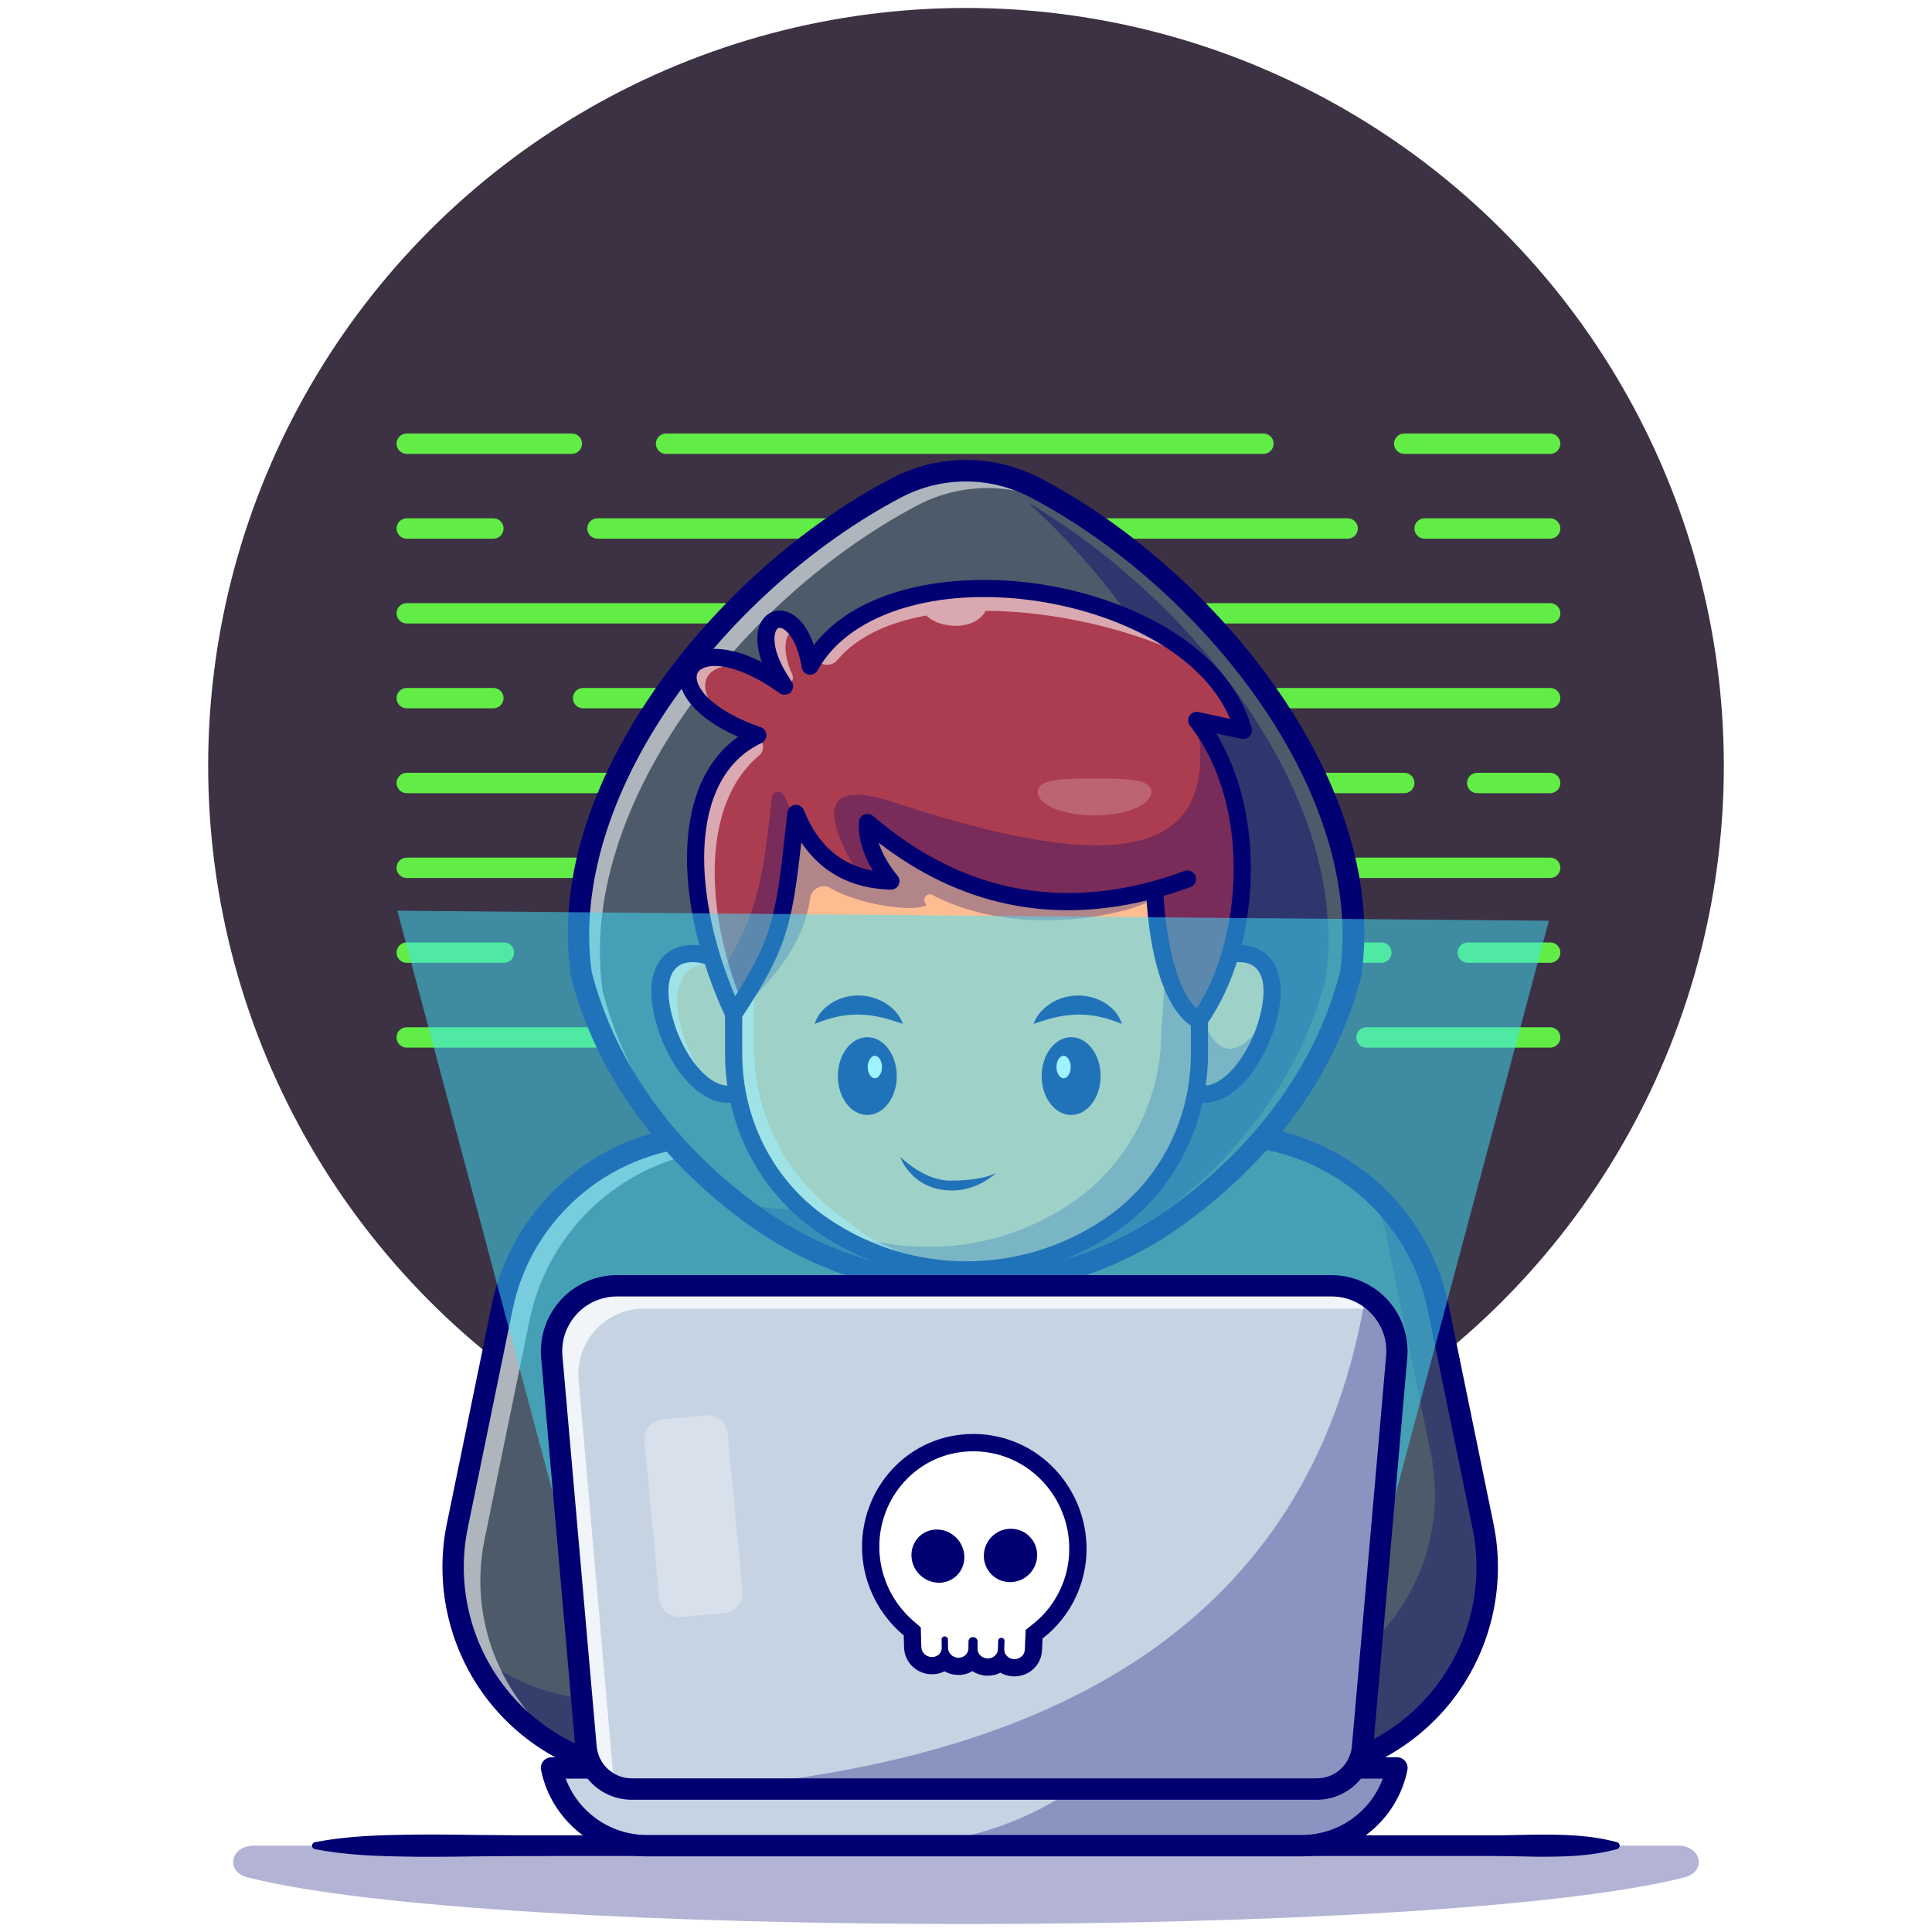 <?xml version="1.0" encoding="utf-8"?>
<!-- Generator: Adobe Illustrator 23.0.2, SVG Export Plug-In . SVG Version: 6.00 Build 0)  -->
<svg version="1.1" id="Layer_1" xmlns="http://www.w3.org/2000/svg" xmlns:xlink="http://www.w3.org/1999/xlink" x="0px" y="0px"
	 viewBox="0 0 4000 4000" style="enable-background:new 0 0 4000 4000;" xml:space="preserve">
<style type="text/css">
	.st0{fill:#3D3144;}
	.st1{fill:#61ED46;}
	.st2{opacity:0.3;}
	.st3{fill:#000072;}
	.st4{fill:#4D5A6A;}
	.st5{opacity:0.55;}
	.st6{fill:#FFFFFF;}
	.st7{opacity:0.4;}
	.st8{fill:#FDBD91;}
	.st9{fill:#AC3D50;}
	.st10{opacity:0.2;}
	.st11{fill:#FEFEFE;}
	.st12{filter:url(#Adobe_OpacityMaskFilter);}
	.st13{filter:url(#Adobe_OpacityMaskFilter_1_);}
	.st14{mask:url(#SVGID_1_);fill:url(#SVGID_2_);}
	.st15{opacity:0.5;fill:url(#SVGID_3_);}
	.st16{fill:#C6D3E3;}
	.st17{opacity:0.75;}
	.st18{fill-rule:evenodd;clip-rule:evenodd;fill:#FFFFFF;}
	.st19{fill-rule:evenodd;clip-rule:evenodd;fill:#000072;}
</style>
<g>
	<g>
		<circle class="st0" cx="2000" cy="1585.5" r="1569"/>
	</g>
	<g>
		<g>
			<path class="st1" d="M3209.4,939.7h-302.1c-11.6,0-21.1-9.4-21.1-21.1c0-11.6,9.4-21.1,21.1-21.1h302.1
				c11.6,0,21.1,9.4,21.1,21.1C3230.5,930.2,3221.1,939.7,3209.4,939.7z"/>
		</g>
		<g>
			<path class="st1" d="M2615.8,939.7H1379c-11.6,0-21.1-9.4-21.1-21.1c0-11.6,9.4-21.1,21.1-21.1h1236.8c11.6,0,21.1,9.4,21.1,21.1
				C2636.9,930.2,2627.5,939.7,2615.8,939.7z"/>
		</g>
		<g>
			<path class="st1" d="M1183.9,939.7H842.1c-11.6,0-21.1-9.4-21.1-21.1c0-11.6,9.4-21.1,21.1-21.1h341.9c11.6,0,21.1,9.4,21.1,21.1
				C1205,930.2,1195.6,939.7,1183.9,939.7z"/>
		</g>
		<g>
			<path class="st1" d="M3209.4,1115.3h-259.9c-11.6,0-21.1-9.4-21.1-21.1c0-11.6,9.4-21.1,21.1-21.1h259.9
				c11.6,0,21.1,9.4,21.1,21.1C3230.5,1105.9,3221.1,1115.3,3209.4,1115.3z"/>
		</g>
		<g>
			<path class="st1" d="M2790.3,1115.3H1237c-11.6,0-21.1-9.4-21.1-21.1c0-11.6,9.4-21.1,21.1-21.1h1553.2
				c11.6,0,21.1,9.4,21.1,21.1C2811.3,1105.9,2801.9,1115.3,2790.3,1115.3z"/>
		</g>
		<g>
			<path class="st1" d="M1021.5,1115.3H842.1c-11.6,0-21.1-9.4-21.1-21.1c0-11.6,9.4-21.1,21.1-21.1h179.4
				c11.6,0,21.1,9.4,21.1,21.1C1042.5,1105.9,1033.1,1115.3,1021.5,1115.3z"/>
		</g>
		<g>
			<path class="st1" d="M3209.4,1290.9H842.1c-11.6,0-21.1-9.4-21.1-21.1s9.4-21.1,21.1-21.1h2367.4c11.6,0,21.1,9.4,21.1,21.1
				S3221.1,1290.9,3209.4,1290.9z"/>
		</g>
		<g>
			<path class="st1" d="M3209.4,1466.5H1207.3c-11.6,0-21.1-9.4-21.1-21.1c0-11.6,9.4-21.1,21.1-21.1h2002.1
				c11.6,0,21.1,9.4,21.1,21.1C3230.5,1457.1,3221.1,1466.5,3209.4,1466.5z"/>
		</g>
		<g>
			<path class="st1" d="M1021.5,1466.5H842.1c-11.6,0-21.1-9.4-21.1-21.1c0-11.6,9.4-21.1,21.1-21.1h179.4
				c11.6,0,21.1,9.4,21.1,21.1C1042.5,1457.1,1033.1,1466.5,1021.5,1466.5z"/>
		</g>
		<g>
			<path class="st1" d="M3209.4,1642.2h-151c-11.6,0-21.1-9.4-21.1-21.1c0-11.6,9.4-21.1,21.1-21.1h151c11.6,0,21.1,9.4,21.1,21.1
				C3230.5,1632.7,3221.1,1642.2,3209.4,1642.2z"/>
		</g>
		<g>
			<path class="st1" d="M2907.4,1642.2H842.1c-11.6,0-21.1-9.4-21.1-21.1c0-11.6,9.4-21.1,21.1-21.1h2065.3
				c11.6,0,21.1,9.4,21.1,21.1C2928.4,1632.7,2919,1642.2,2907.4,1642.2z"/>
		</g>
		<g>
			<path class="st1" d="M3209.4,1817.8H842.1c-11.6,0-21.1-9.4-21.1-21.1c0-11.6,9.4-21.1,21.1-21.1h2367.4
				c11.6,0,21.1,9.4,21.1,21.1C3230.5,1808.3,3221.1,1817.8,3209.4,1817.8z"/>
		</g>
		<g>
			<path class="st1" d="M3209.4,1993.4H3039c-11.6,0-21.1-9.4-21.1-21.1c0-11.6,9.4-21.1,21.1-21.1h170.5c11.6,0,21.1,9.4,21.1,21.1
				C3230.5,1984,3221.1,1993.4,3209.4,1993.4z"/>
		</g>
		<g>
			<path class="st1" d="M2860,1993.4H1301c-11.6,0-21.1-9.4-21.1-21.1c0-11.6,9.4-21.1,21.1-21.1h1559c11.6,0,21.1,9.4,21.1,21.1
				C2881.1,1984,2871.7,1993.4,2860,1993.4z"/>
		</g>
		<g>
			<path class="st1" d="M1043.4,1993.4H842.1c-11.6,0-21.1-9.4-21.1-21.1c0-11.6,9.4-21.1,21.1-21.1h201.4
				c11.6,0,21.1,9.4,21.1,21.1C1064.5,1984,1055.1,1993.4,1043.4,1993.4z"/>
		</g>
		<g>
			<path class="st1" d="M3209.4,2169h-380.3c-11.6,0-21.1-9.4-21.1-21.1s9.4-21.1,21.1-21.1h380.3c11.6,0,21.1,9.4,21.1,21.1
				S3221.1,2169,3209.4,2169z"/>
		</g>
		<g>
			<path class="st1" d="M2532.7,2169H842.1c-11.6,0-21.1-9.4-21.1-21.1s9.4-21.1,21.1-21.1h1690.6c11.6,0,21.1,9.4,21.1,21.1
				S2544.3,2169,2532.7,2169z"/>
		</g>
	</g>
	<g class="st2">
		<path class="st3" d="M512,3886.7c499.6,129,2476.2,129,2975.8,0c46.2-11.9,34.9-65.5-13.7-65.5H525.8
			C477.1,3821.3,465.8,3874.8,512,3886.7z"/>
	</g>
	<g>
		<path class="st3" d="M651.9,3814.1c56.2-11,112.3-13.9,168.5-15.1c56.2-1.5,112.3-0.7,168.5,0.1c56.2,0.7,112.3,0.8,168.5,0.7
			h168.5h674h674h337l84.2,0c28.1,0,56.2-1,84.3-1.4c56.2-0.3,112.3,0.4,168.5,15.7c3.9,1.1,6.3,5.1,5.2,9.1
			c-0.7,2.6-2.8,4.5-5.2,5.2c-56.2,15.3-112.3,16-168.5,15.7c-28.1-0.5-56.2-1.4-84.3-1.4l-84.2,0h-337h-674h-674h-168.5
			c-56.2-0.1-112.3,0.1-168.5,0.7c-56.2,0.8-112.3,1.6-168.5,0.1c-56.2-1.2-112.3-4.1-168.5-15.1c-3.9-0.8-6.5-4.6-5.7-8.5
			C646.7,3816.9,649.1,3814.7,651.9,3814.1z"/>
	</g>
	<g>
		<g>
			<g>
				<path class="st4" d="M2694.7,3668.9l8.9-1.1c247.5-29.4,416.9-264.2,366.8-508.3l-93-453.1c-42.4-206.8-224.4-355.2-435.5-355.2
					h-541h15.3h-541c-211.1,0-393.1,148.4-435.5,355.2l-93,453.1c-50.1,244.1,119.3,478.9,366.8,508.3l8.9,1.1H2694.7z"/>
			</g>
			<g>
				<path class="st3" d="M2694.9,3672.3H1322.4l-9.3-1.1c-118.9-14.1-227.3-77.9-297.3-175c-70.1-97.1-96.4-220-72.4-337.3l93-453.1
					c42.6-207.4,227.1-357.9,438.8-357.9h1066.7c211.7,0,396.3,150.5,438.8,357.9l93,453.1c24.1,117.3-2.3,240.2-72.4,337.3
					c-70.1,97.1-178.4,160.9-297.3,175L2694.9,3672.3z M1475.2,2354.7c-208.5,0-390.3,148.2-432.2,352.5l-93,453.1
					c-23.7,115.4,2.3,236.4,71.2,332c68.9,95.6,175.6,158.3,292.6,172.3l8.9,1.1l1371.7,0l8.7-1c117-13.9,223.7-76.7,292.6-172.3
					c69-95.6,94.9-216.6,71.2-332l-93-453.1c-41.9-204.2-223.7-352.5-432.1-352.5H1475.2z"/>
			</g>
		</g>
		<g class="st2">
			<path class="st3" d="M2703.6,3667.9l-8.8,1H1322.4l-8.9-1c-158.3-18.8-284.7-121.8-342.1-257.3c62.8,56.5,143.1,94.9,234,105.8
				l8.8,1h1372.3l8.8-1c247.5-29.4,416.9-264.2,366.8-508.3l-92.9-453.1c-6.3-30.5-15.6-59.6-27.5-87.2
				c67.4,61.5,116.2,144,135.6,238.7l93,453.1C3120.4,3403.7,2951,3638.5,2703.6,3667.9z"/>
		</g>
		<g class="st5">
			<path class="st6" d="M2761.2,2409.2c-50.7-20-105.7-30.8-162.8-30.8H1531.8c-211.1,0-393.1,148.4-435.5,355.2l-93,453.1
				c-38.2,186.2,51.3,366.9,205.7,455.3c-188.4-73.3-304.9-274.4-262.3-482.3l93-453.1c42.4-206.7,224.4-355.2,435.5-355.2h1066.6
				C2621,2351.3,2696.1,2372.1,2761.2,2409.2z"/>
		</g>
		<g>
			<path class="st3" d="M2694.7,3691.1H1322.4c-0.9,0-1.7,0-2.6-0.2l-8.9-1.1c-124.1-14.8-237.2-81.3-310.3-182.7
				c-73.1-101.3-100.6-229.7-75.5-352.1l93-453.1c44.3-216.1,236.6-372.9,457.2-372.9h1066.7c220.6,0,412.8,156.8,457.2,372.9
				l93,453.1c25.1,122.4-2.4,250.7-75.5,352.1c-73.1,101.3-186.2,167.9-310.3,182.7l-8.9,1.1
				C2696.4,3691,2695.6,3691.1,2694.7,3691.1z M1323.7,3646.8h1369.7l7.6-0.9c111.8-13.3,213.7-73.3,279.6-164.6
				c65.9-91.3,90.7-207,68.1-317.3l-93-453.1c-40.1-195.6-214.2-337.5-413.8-337.5H1475.2c-199.7,0-373.7,141.9-413.8,337.5
				l-93,453.1c-22.6,110.3,2.2,226,68.1,317.3c65.9,91.3,167.8,151.3,279.6,164.6L1323.7,3646.8z"/>
		</g>
		<g>
			<g>
				<path class="st4" d="M2796.4,2016.6c-1.3,5.2-2.7,10.4-4.1,15.5c-1.1,3.9-2.2,7.7-3.3,11.6c-0.4,1.5-0.8,2.9-1.3,4.4
					c-0.9,3.2-1.9,6.3-2.9,9.4c-1.3,4.1-2.6,8-3.9,12c-0.6,1.8-1.2,3.5-1.8,5.2c-1.9,5.8-3.9,11.4-6,17c-2.2,6.2-4.6,12.3-7,18.4
					c-2.4,6.1-4.9,12.2-7.4,18.2c-2.5,6-5.2,12-7.9,17.9c-2.6,5.8-5.2,11.4-8,17.1c-0.4,0.7-0.7,1.5-1.1,2.2
					c-2.5,5.3-5.2,10.5-7.9,15.8c-0.1,0.1-0.1,0.3-0.2,0.4c-2.9,5.8-6,11.5-9.1,17.3c-3.7,6.8-7.4,13.5-11.4,20.1
					c-2.7,4.6-5.4,9.2-8.1,13.8c-0.1,0.1-0.2,0.3-0.2,0.4c-3.4,5.6-6.9,11.1-10.4,16.7c-5.9,9.2-11.9,18.4-18.2,27.4
					c-2.7,4-5.5,7.9-8.3,11.8c-2.4,3.3-4.7,6.6-7.2,9.9c-3.6,4.9-7.3,9.8-11,14.7c-3.6,4.7-7.2,9.3-10.9,13.9
					c-2.1,2.6-4.1,5.2-6.2,7.7c-1.3,1.6-2.7,3.2-4,4.9c-2.5,2.9-4.9,5.9-7.4,8.9c-6.8,8-13.7,15.9-20.8,23.7
					c-3.4,3.8-6.9,7.6-10.5,11.4c-2.6,2.7-5.2,5.5-7.7,8.3c-3.7,3.8-7.3,7.6-11.1,11.3c-5.3,5.4-10.8,10.8-16.2,16.1
					c-4.4,4.3-8.9,8.5-13.3,12.6c-0.7,0.7-1.3,1.3-2,1.8c-4.6,4.4-9.2,8.6-13.9,12.8c-8.6,7.7-17.4,15.3-26.3,22.7
					c-2.2,1.8-4.4,3.7-6.7,5.6c-4.5,3.7-9.1,7.4-13.7,11.1c-16.1,12.8-32.5,25.1-49.3,36.9c-0.3,0.2-0.7,0.4-1,0.7
					c-65.6,46.2-136.9,80.5-210.9,103c-25.7,7.8-51.7,14.2-78,19.2c-116.3,22.1-236.8,16.3-350.9-17.3
					c-76.7-22.6-150.5-57.7-218.3-105.5c-5.3-3.8-10.6-7.6-15.9-11.4c-0.5-0.4-1-0.8-1.6-1.2c-5.2-3.9-10.5-7.8-15.6-11.7
					c-5.4-4.1-10.8-8.3-16.2-12.6h-0.1c-5.3-4.3-10.5-8.6-15.8-12.8c-5.3-4.4-10.5-8.8-15.6-13.2c-5.2-4.4-10.3-8.9-15.3-13.3
					c-5.1-4.6-10.1-9.1-15-13.7c-4.9-4.6-9.8-9.2-14.7-13.9c-4.9-4.6-9.7-9.4-14.4-14.2c-4.7-4.8-9.4-9.6-14.1-14.5
					c-4.6-4.9-9.3-9.9-13.9-14.9c-4.4-4.9-8.8-9.7-13.1-14.8c-3.4-3.8-6.8-7.7-10.1-11.7c-9.7-11.4-19.1-23.1-28.2-35
					c-3.7-4.9-7.4-9.7-11-14.7c-0.5-0.6-1-1.3-1.4-1.8c-2.5-3.3-4.9-6.7-7.3-10.1c-5.5-7.7-10.8-15.3-15.9-23.2
					c-2.9-4.3-5.8-8.6-8.5-13c-4.2-6.6-8.3-13.1-12.4-19.8c-2.8-4.7-5.7-9.5-8.5-14.3c-3.8-6.7-7.6-13.6-11.4-20.4
					c-2.7-5.2-5.5-10.3-8.1-15.5c-2.7-5.2-5.4-10.5-7.9-15.9c-0.4-0.7-0.8-1.5-1.1-2.2c-5.6-11.4-10.8-23-15.7-34.7
					c-0.3-0.5-0.5-1-0.7-1.5c-2.4-5.8-4.8-11.5-7.1-17.3c-2.4-6-4.8-12.2-7-18.4c-2.3-6.1-4.5-12.3-6.6-18.5
					c-1.5-4.6-3.1-9.2-4.6-13.9c-1.2-3.7-2.3-7.4-3.4-11.1c-0.5-1.6-1-3.3-1.5-4.9c-1.1-3.6-2.1-7.2-3.1-10.8
					c-1.5-5.3-2.9-10.6-4.3-16c-55.2-389.4,298.9-821.2,652.7-1006.4c90-47.1,197.7-47.1,287.6,0c8,4.1,15.9,8.6,23.8,13.1l0.1,0.1
					C2513.3,1222,2850.3,1636,2796.4,2016.6z"/>
			</g>
			<g>
				<g class="st7">
					<path class="st3" d="M2136,2645.4c10-2.6,20-5.4,29.9-8.4c74-22.5,145.4-56.8,210.9-103c0.3-0.2,0.7-0.4,1-0.7
						c16.8-11.9,33.3-24.2,49.3-36.9c4.6-3.7,9.2-7.4,13.7-11.1c2.3-1.9,4.5-3.8,6.7-5.6c8.9-7.5,17.7-15,26.3-22.7
						c4.7-4.2,9.4-8.4,13.9-12.8c0.7-0.5,1.3-1.2,2-1.8c4.5-4.1,8.9-8.3,13.3-12.6c5.5-5.3,10.9-10.7,16.2-16.1
						c3.8-3.7,7.4-7.5,11.1-11.3c2.6-2.7,5.2-5.5,7.7-8.3c3.5-3.8,7.1-7.5,10.5-11.4c7.1-7.8,14-15.7,20.8-23.7
						c2.5-2.9,4.9-5.9,7.5-8.9c1.3-1.6,2.7-3.2,4-4.9c2.1-2.5,4.1-5.1,6.2-7.7c3.7-4.6,7.3-9.2,10.9-13.9c3.7-4.9,7.4-9.7,11-14.7
						c2.4-3.3,4.8-6.6,7.2-9.9c2.8-3.9,5.6-7.8,8.3-11.8c6.3-9.1,12.3-18.2,18.2-27.4c3.5-5.5,7-11.1,10.4-16.7
						c0-0.1,0.1-0.2,0.2-0.4c2.7-4.6,5.5-9.1,8.1-13.8c3.9-6.6,7.7-13.3,11.4-20.1c3.1-5.8,6.1-11.4,9.1-17.3
						c0.1-0.1,0.2-0.3,0.2-0.4c2.7-5.2,5.4-10.5,7.9-15.8c0.4-0.7,0.7-1.5,1.1-2.2c2.7-5.7,5.4-11.4,8-17.1
						c2.7-5.9,5.4-11.9,7.9-17.9c2.6-6,5.1-12.1,7.4-18.2c2.4-6,4.8-12.2,7-18.4c2.1-5.6,4.1-11.3,6-17c0.6-1.7,1.2-3.5,1.8-5.2
						c1.3-4,2.7-8,3.9-12c1-3.1,2-6.3,2.9-9.4c0.5-1.5,0.9-2.9,1.3-4.4c1.1-3.8,2.2-7.7,3.3-11.6c1.4-5.1,2.8-10.3,4.1-15.5
						c53.3-376-274.9-784.4-616.1-985.8c240,218.3,421.6,524.2,381,811.1c-1.3,5.2-2.7,10.4-4.1,15.5c-1.1,3.9-2.2,7.7-3.3,11.6
						c-0.4,1.5-0.8,2.9-1.3,4.4c-0.9,3.2-1.9,6.3-2.9,9.4c-1.3,4.1-2.6,8-3.9,12c-0.6,1.8-1.2,3.5-1.8,5.2c-1.9,5.8-3.9,11.4-6,17
						c-2.2,6.2-4.6,12.3-7,18.4c-2.4,6.1-4.9,12.2-7.4,18.2c-2.5,6-5.2,12-7.9,17.9c-2.6,5.8-5.2,11.4-8,17.1
						c-0.4,0.7-0.7,1.5-1.1,2.2c-2.5,5.3-5.2,10.5-7.9,15.8c-0.1,0.1-0.1,0.3-0.2,0.4c-2.9,5.8-6,11.5-9.1,17.3
						c-3.7,6.8-7.4,13.5-11.4,20.1c-2.7,4.6-5.4,9.2-8.1,13.8c-0.1,0.1-0.2,0.3-0.2,0.4c-3.4,5.6-6.9,11.1-10.4,16.7
						c-5.9,9.2-11.9,18.4-18.2,27.4c-2.7,4-5.5,7.9-8.3,11.8c-2.4,3.3-4.7,6.6-7.2,9.9c-3.6,4.9-7.3,9.8-11,14.7
						c-3.6,4.7-7.2,9.3-10.9,13.9c-2.1,2.6-4.1,5.2-6.2,7.7c-1.3,1.6-2.7,3.2-4,4.9c-2.5,2.9-4.9,5.9-7.4,8.9
						c-6.8,8-13.7,15.9-20.8,23.7c-3.4,3.8-6.9,7.6-10.5,11.4c-2.6,2.7-5.2,5.5-7.7,8.3c-3.7,3.8-7.3,7.6-11.1,11.3
						c-5.3,5.4-10.8,10.8-16.2,16.1c-4.4,4.3-8.8,8.5-13.3,12.6c-0.7,0.7-1.3,1.3-2,1.8c-4.6,4.4-9.2,8.6-13.9,12.8
						c-8.6,7.7-17.4,15.3-26.3,22.7c-2.2,1.8-4.4,3.7-6.7,5.6c-4.5,3.7-9.1,7.4-13.7,11.1c-16.1,12.8-32.5,25.1-49.3,36.9
						c-0.3,0.2-0.7,0.4-1,0.7c-65.6,46.2-136.9,80.5-210.9,103c-25.7,7.8-51.7,14.2-78,19.2c-43.6,8.3-87.8,12.7-132.1,13.1
						c44.2-0.4,88.4-4.8,132.1-13.1c1.3-0.2,2.5-0.5,3.8-0.8c-15.9,4.1-31.9,7.8-48,10.9c-96.2,18.3-195.3,17.4-291.3-2.5
						c-1.1-0.9-2.2-1.7-3.4-2.6c5.3,4.2,10.6,8.3,15.8,12.4c5.2,3.9,10.4,7.8,15.6,11.7c0.6,0.4,1.1,0.7,1.6,1.2
						c5.3,3.8,10.6,7.7,15.9,11.4c67.8,47.8,141.6,83,218.3,105.5c114.1,33.6,234.6,39.5,350.9,17.3c13.7-2.6,27.4-5.6,41-9
						C2160.9,2640.2,2148.5,2643,2136,2645.4z"/>
				</g>
			</g>
			<g class="st5">
				<path class="st6" d="M2294.1,1110.5c-27.2-18.4-54.7-35.6-82.2-51.5l-0.1-0.1c-8-4.6-15.9-9-23.8-13.1
					c-90-47.1-197.7-47.1-287.6,0c-353.8,185.2-707.9,617.1-652.7,1006.5c1.4,5.4,2.8,10.7,4.3,16c1,3.6,2,7.2,3.1,10.8
					c0.4,1.6,1,3.3,1.5,4.9c1.1,3.7,2.2,7.4,3.4,11.1c1.5,4.6,3,9.3,4.6,13.9c2.1,6.2,4.3,12.4,6.6,18.5c2.2,6.2,4.6,12.3,7,18.4
					c2.3,5.8,4.6,11.6,7.1,17.3c0.1,0.5,0.4,1,0.7,1.5c4.9,11.7,10.1,23.2,15.7,34.7c0.3,0.7,0.7,1.5,1.1,2.2
					c2.5,5.3,5.2,10.6,7.9,15.9c2.7,5.2,5.4,10.3,8.1,15.5c3.8,6.9,7.5,13.7,11.4,20.4c2.8,4.8,5.7,9.6,8.5,14.3
					c4.1,6.7,8.2,13.3,12.4,19.8c2.7,4.4,5.6,8.7,8.5,13c5.2,7.8,10.5,15.5,15.9,23.2c2.4,3.4,4.8,6.8,7.3,10.1
					c0.4,0.6,0.9,1.3,1.4,1.8c3.5,4.9,7.3,9.8,11,14.7c9.1,11.9,18.6,23.5,28.2,35c3.3,3.9,6.7,7.8,10.1,11.7
					c4.4,5,8.7,9.9,13.1,14.8c4.6,5,9.3,10,13.9,14.9c4.6,4.9,9.4,9.7,14.1,14.5c4.7,4.8,9.5,9.5,14.4,14.2
					c4.9,4.7,9.7,9.4,14.7,13.9c4.9,4.6,10,9.1,15,13.7c5,4.5,10.1,8.9,15.3,13.3c5.2,4.4,10.3,8.9,15.6,13.2
					c5.2,4.3,10.5,8.6,15.8,12.8h0.1c5.4,4.3,10.8,8.5,16.2,12.6c4.8,3.6,9.7,7.2,14.5,10.9c-6.1-4-12.2-8.1-18.2-12.4
					c-5.3-3.8-10.6-7.6-15.9-11.4c-0.5-0.4-1-0.8-1.6-1.2c-5.2-3.9-10.5-7.8-15.6-11.7c-5.4-4.1-10.8-8.3-16.2-12.6h-0.1
					c-5.3-4.3-10.5-8.6-15.8-12.8c-5.3-4.4-10.5-8.8-15.6-13.2c-5.2-4.4-10.3-8.9-15.3-13.3c-5.1-4.6-10.1-9.1-15-13.7
					c-4.9-4.6-9.8-9.2-14.7-13.9c-4.9-4.6-9.7-9.4-14.4-14.2c-4.7-4.8-9.4-9.6-14.1-14.5c-4.6-4.9-9.3-9.9-13.9-14.9
					c-4.4-4.9-8.8-9.7-13.1-14.8c-3.4-3.8-6.8-7.7-10.1-11.7c-9.7-11.4-19.1-23.1-28.2-35c-3.7-4.9-7.4-9.7-11-14.7
					c-0.5-0.6-1-1.3-1.4-1.8c-2.5-3.3-4.9-6.7-7.3-10.1c-5.5-7.7-10.8-15.3-15.9-23.2c-2.9-4.3-5.8-8.6-8.5-13
					c-4.2-6.6-8.3-13.1-12.4-19.8c-2.8-4.7-5.7-9.5-8.5-14.3c-3.8-6.7-7.6-13.6-11.4-20.4c-2.7-5.2-5.5-10.3-8.1-15.5
					c-2.7-5.2-5.4-10.5-7.9-15.9c-0.4-0.7-0.8-1.5-1.1-2.2c-5.6-11.4-10.8-23-15.7-34.7c-0.3-0.5-0.5-1-0.7-1.5
					c-2.4-5.8-4.8-11.5-7.1-17.3c-2.4-6-4.8-12.2-7-18.4c-2.3-6.1-4.5-12.3-6.6-18.5c-1.5-4.6-3.1-9.2-4.6-13.9
					c-1.2-3.7-2.3-7.4-3.4-11.1c-0.5-1.6-1-3.3-1.5-4.9c-1.1-3.6-2.1-7.2-3.1-10.8c-1.5-5.3-2.9-10.6-4.3-16
					c-55.2-389.4,298.9-821.3,652.7-1006.5c90-47.1,197.7-47.1,287.6,0c8,4.1,15.9,8.6,23.8,13.1l0.1,0.1
					C2215.1,1056.2,2255,1082.1,2294.1,1110.5z"/>
			</g>
			<g>
				<path class="st3" d="M1999.9,2681.3c-155,0-310-46.6-442.3-139.9c-5.4-3.8-10.8-7.7-16.1-11.6c-0.3-0.2-0.6-0.4-0.8-0.6
					c-0.4-0.2-0.7-0.5-1.1-0.8c-5.6-4.2-10.7-8-15.8-11.8c-5.2-4-10.4-8-15.5-12.1c-0.4-0.3-0.8-0.6-1.2-0.9
					c-5.2-4.2-10.3-8.4-15.4-12.5c-6-4.9-11.2-9.4-16.5-13.9c-5.3-4.5-10.5-9.1-15.6-13.7l-0.7-0.7c-5-4.5-9.9-8.9-14.7-13.4
					c-4.9-4.6-9.9-9.3-14.9-14.2c-4.9-4.7-9.9-9.6-14.7-14.5c-5-5.1-9.7-9.9-14.3-14.7c-4.8-5.1-9.5-10.1-14.2-15.1
					c-4.7-5.2-9.2-10.2-13.6-15.3c-3.4-3.8-6.9-7.8-10.3-11.9c-10.1-12-19.8-24-28.9-35.8l-2.4-3.2c-2.9-3.8-5.8-7.6-8.6-11.5
					c-0.5-0.6-1-1.3-1.5-1.9c-2.7-3.6-5.3-7.2-7.9-10.9c-5.9-8.3-11.3-16.1-16.2-23.6c-2.9-4.3-5.9-8.9-8.8-13.4
					c-4.2-6.6-8.4-13.3-12.6-20.2l-2.6-4.4c-2-3.4-4.1-6.8-6-10.2c-3.8-6.7-7.4-13.3-11.1-19.9l-0.6-1.1c-2.9-5.5-5.7-10.8-8.4-16
					c-2.7-5.1-5.3-10.4-7.8-15.7c-0.6-1.1-1.2-2.2-1.6-3.4c-6-12.3-11.1-23.5-15.6-34.3c-0.4-0.9-0.9-1.9-1.3-3.1
					c-2.4-5.7-4.7-11.4-7-17.1c-2.5-6.1-4.9-12.5-7.2-19c-2.3-6.1-4.6-12.5-6.7-19c-1.6-4.6-3.2-9.4-4.7-14.2
					c-1.2-3.8-2.3-7.6-3.5-11.4c-0.5-1.6-1.1-3.6-1.6-5.5c-1-3.3-2.1-7.1-3.1-11c-1.4-5.2-2.9-10.6-4.3-16.1
					c-0.2-0.8-0.4-1.6-0.5-2.5c-33.4-235.8,77.7-454,176.8-595.6c125.2-178.9,302.9-336.9,487.6-433.5c96.5-50.5,211.7-50.5,308.1,0
					c184.6,96.7,362.4,254.7,487.6,433.5c99.1,141.6,210.2,359.8,176.8,595.6c-0.1,0.8-0.3,1.6-0.5,2.4c-1.4,5.3-2.8,10.6-4.2,15.8
					l-3.8,13.2c-0.3,1.1-0.7,2.3-1,3.4c-0.7,2.3-1.4,4.7-2.1,7l-0.8,2.4c-1.2,3.9-2.5,7.8-3.8,11.6l-0.3,0.9
					c-0.6,1.9-1.3,3.8-1.9,5.5c-1.9,5.8-4,11.7-6.3,17.6c-2.1,6-4.6,12.4-7.2,18.8c-2.3,6-4.9,12.3-7.6,18.6
					c-2.6,6.1-5.3,12.4-8.2,18.5c-2.6,5.7-5.3,11.5-8.1,17.4l-1.3,2.6c-2.4,5.1-5.2,10.6-8,16.1c-3.1,6.2-6.2,12-9.4,18
					c-3.8,7.1-7.7,14-11.8,20.9c-2.6,4.5-5.4,9.2-8.2,13.9c0,0-0.1,0.1-0.1,0.1c-0.1,0.1-0.1,0.2-0.2,0.3
					c-3.5,5.8-7.1,11.4-10.7,17.1c-6.5,10.1-12.6,19.3-18.6,28.1c-2.8,4-5.7,8.1-8.6,12.1c-2.4,3.3-4.8,6.7-7.3,10.1
					c-3.7,5-7.4,10-11.2,15c-3.8,4.9-7.5,9.6-11.2,14.3c-2.2,2.7-4.3,5.4-6.4,8l-11.6,14c-6.9,8.1-14.1,16.3-21.3,24.2
					c-3.3,3.7-6.9,7.5-10.5,11.3l-8.1,8.6c-4,4.2-7.8,8.1-11.6,11.9c-5.1,5.2-10.7,10.7-16.3,16.1c-4.5,4.4-9,8.6-13.5,12.8
					c-0.8,0.8-1.7,1.6-2.6,2.4c-4.6,4.3-9.2,8.5-14,12.8c-9.2,8.2-18.2,15.9-26.9,23.2l-6.7,5.6c-4.8,3.9-9.5,7.7-14.2,11.4
					c-16.3,12.9-33.2,25.6-50.3,37.7c-0.1,0.1-0.6,0.4-0.8,0.6c-0.1,0-0.1,0.1-0.2,0.1C2309.2,2634.9,2154.5,2681.3,1999.9,2681.3z
					 M1568,2494.4c5.1,3.7,10.1,7.3,15.2,10.9c248.8,175.6,583.4,175.8,832.6,0.6v0c0.3-0.2,0.7-0.5,0.9-0.7
					c16.4-11.6,32.7-23.8,48.3-36.2c4.5-3.6,9-7.2,13.4-10.8l6.6-5.5c8.3-6.9,17-14.4,25.8-22.3c4.5-4,9-8.1,13.4-12.2
					c0.4-0.4,0.8-0.7,1.2-1.1l0.4-0.4c0.2-0.2,0.5-0.4,0.7-0.7c4.4-4,8.6-8.1,12.9-12.2c5.3-5.2,10.7-10.4,15.8-15.7
					c3.8-3.8,7.3-7.3,10.7-10.9l7.7-8.3c3.6-3.8,6.8-7.3,10-10.8c7.1-7.8,13.9-15.6,20.5-23.4l11.1-13.3c2.1-2.5,4.1-5,6.1-7.5
					c3.6-4.5,7.1-9,10.6-13.6c3.5-4.7,7.2-9.5,10.7-14.3c2.4-3.2,4.7-6.4,7-9.6c2.8-3.8,5.5-7.6,8.1-11.5
					c5.8-8.4,11.6-17.2,17.8-26.9c3.4-5.4,6.8-10.7,10.1-16.2c0.1-0.1,0.1-0.2,0.2-0.3l0,0c2.7-4.5,5.3-8.9,7.9-13.4
					c3.9-6.7,7.6-13.1,11.1-19.7c3-5.5,5.9-11,8.8-16.7c0-0.1,0.3-0.6,0.3-0.7c2.6-5,5.1-9.9,7.5-15l1.4-2.7
					c2.5-5.1,5-10.6,7.5-16.2c2.7-5.9,5.3-11.7,7.7-17.4c2.5-5.9,4.9-11.7,7.2-17.6c2.5-6.1,4.7-11.9,6.8-17.9
					c2.2-5.8,4.1-11.1,5.9-16.6l2-6.1c1.2-3.6,2.4-7.1,3.5-10.7l0.8-2.6c0.6-2.1,1.3-4.1,1.9-6.2c0.1-0.5,0.3-0.9,0.4-1.4
					c0.2-0.6,0.4-1.2,0.6-1.8l3.7-12.8c1.2-4.4,2.5-9.1,3.7-13.8c24-172.6-36.1-372.4-169.4-562.8
					c-121.3-173.3-293.3-326.2-471.8-419.7c-83.6-43.8-183.5-43.8-267.1,0c-178.6,93.5-350.6,246.5-471.8,419.7
					c-133.3,190.4-193.4,390.2-169.4,562.8c1.3,4.8,2.5,9.6,3.9,14.4c1,3.6,1.9,6.9,2.9,10.2c0.5,2,1,3.4,1.4,4.7
					c1.2,3.9,2.2,7.4,3.4,11c1.4,4.5,3,9,4.5,13.5c2,6,4.1,12,6.3,17.9c2.2,6.2,4.5,12.1,6.8,17.9c2.3,5.8,4.6,11.4,6.9,17
					c0,0.1,0.1,0.2,0.1,0.3c0.2,0.4,0.4,0.8,0.6,1.2c4.3,10.4,9.3,21.4,15.2,33.6c0.1,0.3,0.3,0.6,0.4,0.9c0.3,0.5,0.5,1,0.8,1.5
					c2.4,5.1,4.9,10.1,7.5,15.1c2.7,5.2,5.4,10.3,8,15.4l0.4,0.8c3.5,6.4,7,12.8,10.6,19c1.8,3.1,3.8,6.4,5.7,9.7l2.6,4.3
					c3.9,6.4,7.9,12.8,12,19.2c2.7,4.3,5.5,8.5,8.2,12.6c4.8,7.2,9.8,14.6,15.6,22.7c2.3,3.3,4.6,6.5,6.9,9.6
					c0.1,0.1,0.6,0.8,0.7,0.9l-0.3-0.3c0.5,0.6,1,1.1,1.4,1.8c2.7,3.7,5.5,7.4,8.2,11.1l2.4,3.1c8.5,11.1,17.8,22.6,27.5,34
					c3.2,3.8,6.5,7.6,9.8,11.3c4.4,5.1,8.6,9.8,12.9,14.5c4.5,4.8,9.1,9.7,13.7,14.6c4.4,4.6,8.9,9.2,13.4,13.8
					c4.9,4.9,9.5,9.5,14.2,14c4.9,4.7,9.6,9.3,14.4,13.7c4.7,4.4,9.4,8.6,14.1,12.9l0.7,0.6c4.9,4.4,9.8,8.7,14.9,13
					c5,4.3,10.1,8.6,15.3,12.9c5.1,4.2,9.8,8,14.6,11.9c0.3,0.2,0.7,0.5,1,0.8c5.3,4.2,10.6,8.3,15.9,12.4
					c4.8,3.6,9.8,7.4,14.8,11.1C1566.4,2493.1,1567.2,2493.7,1568,2494.4z M1540.1,2528.7
					C1540.1,2528.7,1540.1,2528.7,1540.1,2528.7C1540.1,2528.7,1540.1,2528.7,1540.1,2528.7z M2525.9,2416.7c-0.1,0-0.1,0.1-0.2,0.1
					C2525.8,2416.8,2525.9,2416.8,2525.9,2416.7z M1262.2,2121.4C1262.2,2121.4,1262.2,2121.4,1262.2,2121.4
					C1262.2,2121.4,1262.2,2121.4,1262.2,2121.4z M1260.8,2118C1260.8,2118,1260.8,2118,1260.8,2118
					C1260.8,2118,1260.8,2118,1260.8,2118z M2796.4,2016.6L2796.4,2016.6L2796.4,2016.6z"/>
			</g>
			<g>
				<g>
					<g>
						<g>
							<path class="st8" d="M2619.7,2128.4c-1.4,4.1-2.8,8.3-4.4,12.7c-41,105-121.4,161-170.1,97.6l29.1-142.7l19.8-97
								C2570,1947.1,2671.3,1970.4,2619.7,2128.4z"/>
						</g>
						<g>
							<path class="st3" d="M2493.9,2268c-19.3,0-36.8-9.5-50.8-27.8l-0.7-1l49.3-241.9l0.9-0.6c41.5-28.3,88.2-33.2,116.2-12.2
								c18.2,13.7,44.2,50.6,13.5,144.6l0,0c-1.4,4.2-2.8,8.4-4.4,12.7c-27.4,70.2-72.6,119.4-115.2,125.5
								C2499.7,2267.8,2496.8,2268,2493.9,2268z M2448,2238c14.8,18.7,33.4,27.1,53.9,24.2c40.7-5.8,84.3-53.7,111-122.1
								c1.5-4.2,3-8.4,4.3-12.5l0,0c22-67.3,17.8-116.6-11.7-138.7c-26-19.5-69.7-14.7-109.1,11.8L2448,2238z"/>
						</g>
					</g>
					<g class="st2">
						<path class="st3" d="M2619.7,2128.4c-1.4,4.1-2.8,8.3-4.4,12.7c-41,105-121.4,161-170.1,97.6l29.1-142.7
							c6.8-0.5,10.9-0.8,10.9-0.8c29.5,92.4,72.4,100.6,128.7,24.6C2613.8,2119.8,2616,2122.9,2619.7,2128.4z"/>
					</g>
					<g>
						<path class="st3" d="M2494,2283.1c-24,0-46-11.7-62.9-33.6c-3.1-4.1-4.3-9.3-3.3-14.4l48.8-239.7c0.9-4.5,3.6-8.5,7.4-11.1
							c47.4-32.4,101.5-36.9,134.7-11.1c22.2,17.2,53.6,62.8,13.3,173.9c-29.9,76.7-78.6,128.4-127.2,135.3
							C2501.1,2282.9,2497.6,2283.1,2494,2283.1z M2464.3,2233.7c10.4,10.9,22.1,15.3,35.5,13.5c34.9-5,74.6-50.2,99-112.6
							c23.6-65.3,23-114-1.9-133.3c-19.4-15.1-54.5-11.4-87,8.6L2464.3,2233.7z"/>
					</g>
					<g>
						<g>
							<path class="st8" d="M1380.3,2128.4c1.4,4.1,2.8,8.3,4.4,12.7c41,105,121.4,161,170.1,97.6l-29.1-142.7l-19.8-97
								C1430,1947.1,1328.7,1970.4,1380.3,2128.4z"/>
						</g>
						<g>
							<path class="st3" d="M1506.1,2269.1c-2.9,0-5.9-0.2-8.9-0.6c-42.9-6.1-88.4-55.6-116-126.1c-1.6-4.5-3.1-8.7-4.5-12.9v0
								c-30.9-94.6-4.6-131.9,13.9-145.8c28.3-21.3,75.5-16.4,117.4,12.2l1.2,0.8l49.5,242.8l-1,1.3
								C1543.5,2259.5,1525.8,2269.1,1506.1,2269.1z M1383.8,2127.2c1.3,4.1,2.8,8.3,4.3,12.6c26.5,67.9,69.8,115.6,110.1,121.4
								c20.2,2.9,37.9-5,52.6-23.4l-48.2-236.5c-38.9-26.1-82-30.7-107.5-11.6C1366,2011.5,1362,2060.4,1383.8,2127.2L1383.8,2127.2
								z"/>
						</g>
					</g>
					<g class="st5">
						<path class="st6" d="M1489.2,2263.6c-37.6-12.5-76.3-57.9-101-120.9c-1.5-4.3-3-8.5-4.4-12.7
							c-51.6-157.9,49.7-181.3,125.7-129.4l0.4,1.8c-68.7-26-138,10.1-93.5,146.3c1.4,4.1,2.8,8.3,4.4,12.7
							C1438.2,2206.3,1462.9,2242.2,1489.2,2263.6z"/>
					</g>
					<g>
						<path class="st3" d="M1506,2283.1c-3.6,0-7.1-0.3-10.8-0.8c-48.6-6.9-97.3-58.6-127.1-134.9c-40.4-111.5-9.1-157,13.2-174.3
							c33.2-25.7,87.3-21.2,134.7,11.1c3.8,2.6,6.5,6.6,7.4,11.1l48.8,239.7c1,5-0.2,10.3-3.3,14.4
							C1552,2271.4,1530,2283.1,1506,2283.1z M1433.9,1992c-12.1,0-22.8,3-30.8,9.2c-24.9,19.3-25.5,68-1.7,133.7
							c24.2,62,64,107.3,98.8,112.2c13.3,1.9,25-2.5,35.5-13.5l-45.6-223.9C1471,1998.1,1451,1992,1433.9,1992z"/>
					</g>
					<g>
						<g>
							<path class="st8" d="M2483.3,2099.6v82c0,141.1-67.5,274.9-183.8,354.8c-1.7,1.1-3.3,2.2-4.9,3.3
								c-177.3,118.9-409.5,118.9-586.9,0.1c-1.6-1.1-3.3-2.2-4.9-3.4c-116.3-79.8-183.9-213.6-183.9-354.8v-82
								c0,0,0.3-5.3,0.9-14.7c4.4-74.9,24.2-410.7,27.4-419.3C1652.8,1381.4,2708.2,1451,2483.3,2099.6z"/>
						</g>
						<g>
							<path class="st3" d="M2001.1,2633c-102.9,0-205.7-30.1-295.4-90.2c-1.5-1.1-3-2.1-4.4-3.1c-116.6-80-186-213.8-186-358.1v-82
								c0-0.2,0.3-5.5,0.9-15c7.2-123.5,24.4-411.6,27.6-420.4c27.7-74.6,121.6-129.9,257.7-151.6c131.4-21,284.4-6.8,409.3,38.1
								c124.7,44.8,401.2,188,276.2,549.5v81.4c0,144.3-69.3,278-185.4,357.8l-1.9,1.3c-1,0.7-2,1.3-3,2
								C2206.9,2602.9,2104,2633,2001.1,2633z M1926,1510.5c-42.2,0-83.7,3.1-123.3,9.4c-133.4,21.3-225.2,74.9-252,146.9
								c-2.6,9.4-16.2,231.2-27.2,418.2c-0.6,9.5-0.9,14.7-0.9,14.7l0,81.8c0,141.9,68.1,273.4,182.3,351.7c2,1.3,3.5,2.4,4.9,3.4
								c177,118.6,405.7,118.5,582.7-0.1c1-0.7,2-1.4,3.1-2.1l1.8-1.2c114.1-78.4,182.2-209.8,182.2-351.7l0.2-83.2
								c123.4-355.7-148.8-496.6-271.5-540.7C2122.1,1526.7,2022.5,1510.5,1926,1510.5z"/>
						</g>
					</g>
					<g class="st2">
						<path class="st3" d="M2483.3,2099.6v82c0,141.1-67.5,274.9-183.8,354.8c-1.7,1.1-3.3,2.2-4.9,3.3
							c-177.3,118.9-409.5,118.9-586.9,0.1c-1.6-1.1-3.3-2.2-4.9-3.4c-3.7-2.5-7.3-5.1-10.9-7.8c166.9,81.1,366.9,69.1,523.9-36.2
							c1.6-1.1,3.3-2.2,4.9-3.3c116.3-79.9,183.8-213.7,183.8-354.8l7-103.4c76.3-220.1-1.8-352.1-133.2-447.6
							C2457,1671.4,2573.8,1838.6,2483.3,2099.6z"/>
					</g>
					<g class="st2">
						<path class="st3" d="M2483.3,2099.6v33.3c-53-78.1-63.3-291.3-63.3-291.3c-46.4,50.3-306.7,108.4-489.4,11.3
							c-9.9-5.2-20.7,5.2-15.7,15.2c2.2,4.5,3.1,6,3.1,6c-24,14.9-137.2,0.4-198.6-35.4c-17.1-9.9-38.9,0.8-41.9,20.3
							c-13.8,87.8-57.5,148.9-151,240.4c-2.3-4.9-4.6-9.8-6.7-14.7c4.4-74.9,24.2-410.7,27.4-419.3
							C1652.8,1381.4,2708.2,1451,2483.3,2099.6z"/>
					</g>
					<g class="st5">
						<path class="st6" d="M2201.2,2589.4c-160.4,65.7-345.9,49.2-493.5-49.7c-1.6-1.1-3.3-2.2-4.9-3.4
							c-116.3-79.8-183.9-213.6-183.9-354.8v-82c0,0,24.7-424.4,28.3-434c22.2-59.7,86.3-103.8,171.7-130.2
							c-64.2,26.8-111.4,65.6-129.8,115c-3.6,9.7-28.3,434-28.3,434v82c0,141.1,67.5,274.9,183.9,354.8c1.7,1.1,3.5,2,5,3.3
							C1864.8,2628.8,2051.1,2636.6,2201.2,2589.4z"/>
					</g>
					<g>
						<path class="st3" d="M2001.1,2647.1c-105.6,0-211.2-30.9-303.3-92.6c-1.7-1.1-3.4-2.3-5.1-3.5
							c-120-82.3-191.6-220.4-191.6-369.4v-82c0-0.3,0-0.7,0-1c24.8-426.7,28.3-436.2,29.4-439.2l0,0c65-174.8,431-213.1,685-121.8
							c121,43.5,212.7,112.4,265,199.4c61.6,102.3,68.5,225.4,20.5,365.7v79c0,149-71.6,287.1-191.5,369.4l-5.1,3.4
							C2212.3,2616.2,2106.7,2647.1,2001.1,2647.1z M1536.7,2100.1v81.5c0,137.3,65.9,264.5,176.2,340.1c1.6,1.1,3.2,2.2,4.8,3.2
							c172.3,115.5,394.9,115.4,567.1,0l4.7-3.2c110.3-75.7,176.1-202.9,176.1-340.1v-82c0-2,0.3-3.9,1-5.8
							c119.3-343.8-144.1-480.2-262.9-522.8c-257.5-92.5-585.1-41.3-639.2,99.5C1561.1,1693.4,1546.1,1938.3,1536.7,2100.1z
							 M1563.9,1671.7C1563.8,1671.7,1563.8,1671.7,1563.9,1671.7C1563.8,1671.7,1563.8,1671.7,1563.9,1671.7z M1564,1671.4
							c0,0.1-0.1,0.2-0.1,0.3C1563.9,1671.6,1563.9,1671.5,1564,1671.4z M1547.2,1665.5L1547.2,1665.5L1547.2,1665.5z"/>
					</g>
					<g>
						<g>
							<path class="st9" d="M2477.7,1491.6c133.1,170.1,116.6,466.2,4.4,621.3c-85.8-47.3-91.5-271.3-91.5-271.3
								c-203.1,55.3-408.6,21.5-594.9-139c-4,63.1,48.9,121.6,48.9,121.6c-24-0.7-45.4-4.2-64.7-10c-67.4-20.2-107.5-69-132.1-130.4
								c-23.7,213-25.1,260.4-128.9,415.7c-103.6-221.9-122.6-495.6,50-577.4c-240.7-82.8-151.9-250.5,55.2-101.6
								c-101.6-146,26.6-202.3,53.3-41.4c149.8-273.6,807.7-177.5,896.9,133.1l-96.3-20.7
								C2477.8,1491.6,2477.7,1491.6,2477.7,1491.6z"/>
						</g>
						<g>
							<path class="st3" d="M2483.2,2117.7l-2.9-1.6c-80.7-44.5-91.9-236.3-93.2-269.7c-215.7,57.3-413.5,11.6-587.9-135.9
								c0.6,57.9,47.6,110.8,48.1,111.3l5.8,6.4l-8.6-0.3c-23.5-0.7-45.6-4.1-65.7-10.2c-58.3-17.5-100.6-56.6-128.9-119.5
								l-1.3,11.7c-21.1,190.7-26.7,242-126.6,391.7l-3.6,5.4l-2.8-5.9c-104.3-223.5-121.6-491.5,43.9-578.4
								c-97.2-35.3-135.4-82.8-138.6-116.1c-1.7-17.4,5.8-31.8,21-40.5c28.5-16.4,87.2-13.4,168.8,40.7
								c-34.2-55.9-33.2-96.4-20.9-114.9c7.2-10.9,18.6-15.6,31-12.9c20.8,4.5,46.4,30.4,58.4,89.6
								c82.4-136.8,281.1-167.1,442-149.2c191.7,21.3,407.3,119.8,456.7,291.9l1.7,5.9l-92.8-19.9
								c129.2,174.7,106.8,467.9-1.5,617.8L2483.2,2117.7z M2394.2,1836.9l0.1,4.7c0.1,2.2,6.5,217.3,86.7,266.5
								c106.7-150.9,126.9-444-6.3-614.2l-4.7-6l9,0.3l89.8,19.2c-51.7-165.1-261.6-259.9-448.6-280.7
								c-161.9-18-362.4,13.1-439.7,154.2l-5.1,9.4l-1.7-10.5c-10.4-62.6-35.8-89.5-54.5-93.6c-9.5-2-17.7,1.4-23.3,9.8
								c-12.2,18.3-11.4,61.4,31.2,122.5l12.3,17.7l-17.5-12.6c-86.9-62.5-149.4-66.6-176.4-51.1c-12.6,7.2-18.7,19.1-17.4,33.4
								c2.9,30.5,41.8,78.3,141.9,112.8l8.6,2.9l-8.2,3.9c-168,79.7-152.9,344.1-51,566.6c95.4-143.9,101.2-195.9,121.8-382.9
								l4.5-40.3l5.5,13.7c27.3,68.3,69.8,110.3,129.7,128.2c17.1,5.1,35.7,8.3,55.5,9.5c-13.7-17.2-47.7-65.5-44.4-117.8l0.5-7.4
								l5.6,4.8c175.1,150.9,374.2,197.4,591.6,138.2L2394.2,1836.9z"/>
						</g>
					</g>
					<g class="st2">
						<path class="st3" d="M1623.2,1646.8c8.8,17,16.9,36.2,22.2,59c-21.5,194.6-26.4,243.9-126.5,393.8
							c-11.7-25.1-22.4-50.9-31.7-77c82.2-127.5,91.8-199.4,110.8-371.2C1599.4,1638.2,1617.1,1635,1623.2,1646.8z"/>
					</g>
					<g class="st5">
						<path class="st6" d="M1585,1395.3c-130.3-55.2-177.5,40.2-50.5,113.5C1351.3,1428.9,1416.6,1298.8,1585,1395.3z"/>
					</g>
					<g class="st5">
						<path class="st6" d="M1564.8,1524.2c0.1,0.1,0.2,0.1,0.4,0.2c16.4,7.3,19.9,28.8,6.1,40.2c-117.9,97.8-113.4,317.7-35.6,509.5
							c-5.2,8.2-10.8,16.7-16.7,25.5C1416.2,1879.5,1396.6,1608.4,1564.8,1524.2z"/>
					</g>
					<g class="st5">
						<path class="st6" d="M1616,1418.2l-0.4-0.2c-68.8-105.9-6.2-166.8,35.6-118c-23.1,3.4-36.8,39.1-11.2,95.6
							C1646.9,1410.5,1630.5,1426.1,1616,1418.2z"/>
					</g>
					<g class="st5">
						<path class="st6" d="M2443.7,1352.5c-113.4-52.3-265.2-87.3-403-87.9c-21.2,40.8-92.8,38.8-123,9.8
							c-77.5,13.9-143.1,43.3-184.1,92.2c-11.7,14-34.6,13.1-43.8-2.7c-0.5-0.8-1-1.7-1.4-2.7
							C1816.8,1197.4,2249.9,1183.9,2443.7,1352.5z"/>
					</g>
					<g>
						<path class="st3" d="M2482.2,2130.7c-2.9,0-5.9-0.7-8.6-2.2c-78.3-43.2-95.8-202.7-99.6-264.2
							c-202.1,49-388.4,8.8-554.8-119.6c12,37.7,38.3,67.3,38.6,67.7c4.7,5.3,5.9,12.9,2.9,19.3c-2.9,6.3-9.2,10.3-16.1,10.3
							c-0.2,0-0.4,0-0.5,0c-81.5-2.5-143.5-35.4-185.1-98c-18.7,167.4-29.4,221.9-125.3,365.5c-3.6,5.3-9.7,8.3-16.1,7.8
							c-6.4-0.5-12-4.4-14.7-10.2c-101.8-218.1-121.4-478.1,25.4-581.7c-83.9-36.5-118-83.3-121.3-117.5c-2.2-22.9,8-42.6,28-54.1
							c26.9-15.4,76.2-16.6,142.5,17.1c-14.6-39.8-10.8-69.7,0.7-86.9c10.5-15.7,27.5-22.7,45.6-18.8c26.1,5.6,47.7,31,61.1,70.3
							c93.9-120.5,283-147.3,437.8-130.1c196.4,21.8,417.5,123.7,468.6,302c1.7,6,0.2,12.5-4.1,17c-4.3,4.6-10.6,6.5-16.7,5.2
							l-52.8-11.3c48.1,78.8,73.4,179.9,71.9,289.8c-1.6,120.6-35.5,235.5-93.1,315.2C2493.1,2128.1,2487.7,2130.7,2482.2,2130.7z
							 M2390.7,1823.9c3.8,0,7.5,1.2,10.6,3.5c4.4,3.3,7,8.3,7.1,13.8c1.4,55.2,16.8,198.5,69.3,246.7
							c96.7-149.9,112-424.4-14-585.4c-4.6-5.9-5-14-1.1-20.4c4-6.3,11.4-9.5,18.8-7.9l65.5,14.1
							c-61.5-144.7-254.8-228.3-428.2-247.6c-197.8-22-364.9,35.7-425.8,147c-3.6,6.6-11.1,10.3-18.5,9c-7.5-1.3-13.3-7.1-14.5-14.6
							c-9.9-59.7-32.8-79.8-43.5-82.1c-2.6-0.6-5.7-0.6-8.6,3.8c-7.3,11-10.2,47.4,31,106.7c4.9,7.1,4,16.7-2.1,22.8
							c-6.2,6.1-15.8,6.8-22.8,1.8c-76.3-54.9-135.9-64.8-161.1-50.3c-7.8,4.5-11.2,11-10.4,19.9c2.7,28.4,44.7,70.6,132.4,100.8
							c6.8,2.3,11.5,8.6,11.9,15.8c0.4,7.2-3.6,13.9-10.1,17c-92.8,44-115.7,144.4-118.4,220.8c-3.3,90.6,19.8,199.7,63.8,303.6
							c80-124.7,85.7-176.1,105.4-355l2.8-25.7c0.9-8.1,7.2-14.5,15.3-15.6c8.1-1.1,15.8,3.4,18.9,11
							c28.6,71.5,75.5,112.7,142.9,125.3c-15.3-25.2-31.6-61.9-29.1-101c0.4-6.7,4.6-12.6,10.8-15.3c6.2-2.6,13.4-1.5,18.5,2.9
							c171.4,147.6,366.1,193.2,578.7,135.3C2387.6,1824.1,2389.1,1823.9,2390.7,1823.9z"/>
					</g>
					<g>
						<path class="st3" d="M2390.7,1859.4c-7.8,0-15-5.2-17.1-13.1c-2.6-9.5,3.1-19.2,12.5-21.8c22-5.9,44.3-13,66.3-21.2
							c9.2-3.4,19.4,1.3,22.8,10.5c3.4,9.2-1.3,19.4-10.5,22.8c-22.9,8.5-46.3,15.9-69.4,22.2
							C2393.8,1859.2,2392.2,1859.4,2390.7,1859.4z"/>
					</g>
					<g class="st2">
						<path class="st3" d="M2482.2,2112.9c-85.8-47.3-91.5-271.3-91.5-271.3c-203.1,55.3-408.6,21.5-594.9-139
							c-4,63.1,48.9,121.6,48.9,121.6c-24-0.7-45.4-4.2-64.7-10c-97.2-160.1-55.8-197.9,83.9-148.6c387.7,125.1,670,144.7,613.9-174
							C2610.9,1661.7,2594.3,1957.8,2482.2,2112.9z"/>
					</g>
					<g class="st10">
						<path class="st11" d="M2383.7,1639.5c0,26.9-52.7,48.7-117.6,48.7c-64.9,0-117.6-21.8-117.6-48.7c0-26.9,52.7-27.6,117.6-27.6
							C2331.1,1611.9,2383.7,1612.6,2383.7,1639.5z"/>
					</g>
					<g>
						<g>
							<path class="st3" d="M2063.3,2427.9c0,0-25.5,16.3-91.8,16.3c-14.4,1-55.6-1.3-107.7-48.8c0,0,24.1,69.3,106.1,69.3
								C1970,2464.6,2016.6,2468.9,2063.3,2427.9z"/>
						</g>
					</g>
					<g>
						<path class="st3" d="M1686.6,2119.8c5.6-18.1,18.9-33.2,35.3-43.4c16.5-10.2,36.3-15.5,56-15.3c19.7,0.1,39.2,5.8,55.5,16
							c16.3,10.2,29.6,24.9,35.9,42.7c-17.9-6.1-33.1-11-48.1-14.2c-14.9-3.2-29.3-4.8-43.7-5c-14.4-0.1-28.7,1.1-43.5,4.3
							C1719.2,2107.9,1704.1,2112.9,1686.6,2119.8z"/>
					</g>
					<g>
						<path class="st3" d="M2322.8,2119.8c-17.6-6.8-32.6-11.9-47.5-14.9c-14.8-3.1-29.1-4.4-43.5-4.3c-14.4,0.2-28.7,1.8-43.7,5
							c-15,3.2-30.2,8.1-48.1,14.2c6.2-17.9,19.6-32.5,35.9-42.7c16.3-10.2,35.9-15.8,55.5-16c19.6-0.2,39.4,5,56,15.3
							C2303.9,2086.6,2317.2,2101.7,2322.8,2119.8z"/>
					</g>
					<g>
						<ellipse class="st3" cx="1795.7" cy="2227.9" rx="61" ry="80.5"/>
					</g>
					<g>
						<g>
							<ellipse class="st6" cx="1811.3" cy="2209.3" rx="18.4" ry="27"/>
						</g>
						<g>
							<path class="st3" d="M1811.3,2240c-12.4,0-22.1-13.5-22.1-30.7c0-17.2,9.7-30.7,22.1-30.7c12.4,0,22.1,13.5,22.1,30.7
								C1833.5,2226.5,1823.7,2240,1811.3,2240z M1811.3,2185.9c-8,0-14.8,10.7-14.8,23.3c0,12.7,6.8,23.3,14.8,23.3
								s14.7-10.7,14.7-23.3C1826.1,2196.6,1819.3,2185.9,1811.3,2185.9z"/>
						</g>
					</g>
					<g>
						<ellipse class="st3" cx="2217.7" cy="2227.9" rx="61" ry="80.5"/>
					</g>
					<g>
						<g>
							<ellipse class="st6" cx="2202.1" cy="2209.3" rx="18.4" ry="27"/>
						</g>
						<g>
							<path class="st3" d="M2202.1,2240c-12.4,0-22.1-13.5-22.1-30.7c0-17.2,9.7-30.7,22.1-30.7c12.4,0,22.1,13.5,22.1,30.7
								C2224.2,2226.5,2214.5,2240,2202.1,2240z M2202.1,2185.9c-8,0-14.8,10.7-14.8,23.3c0,12.7,6.8,23.3,14.8,23.3
								s14.7-10.7,14.7-23.3C2216.9,2196.6,2210.1,2185.9,2202.1,2185.9z"/>
						</g>
					</g>
				</g>
			</g>
		</g>
		<defs>
			<filter id="Adobe_OpacityMaskFilter" filterUnits="userSpaceOnUse" x="822.6" y="1885.5" width="2384.3" height="1818.6">
				<feFlood  style="flood-color:white;flood-opacity:1" result="back"/>
				<feBlend  in="SourceGraphic" in2="back" mode="normal"/>
			</filter>
		</defs>
		<mask maskUnits="userSpaceOnUse" x="822.6" y="1885.5" width="2384.3" height="1818.6" id="SVGID_1_">
			<g class="st12">
				<defs>
					<filter id="Adobe_OpacityMaskFilter_1_" filterUnits="userSpaceOnUse" x="822.6" y="1885.5" width="2384.3" height="1818.6">
						<feFlood  style="flood-color:white;flood-opacity:1" result="back"/>
						<feBlend  in="SourceGraphic" in2="back" mode="normal"/>
					</filter>
				</defs>
				<mask maskUnits="userSpaceOnUse" x="822.6" y="1885.5" width="2384.3" height="1818.6" id="SVGID_1_">
					<g class="st13">
					</g>
				</mask>
				<linearGradient id="SVGID_2_" gradientUnits="userSpaceOnUse" x1="2014.773" y1="1893.822" x2="2002.168" y2="3708.922">
					<stop  offset="0" style="stop-color:#000000"/>
					<stop  offset="1" style="stop-color:#FFFFFF"/>
				</linearGradient>
				<polygon class="st14" points="2726,3704.1 1308.3,3704.1 822.6,1885.5 3206.9,1906.3 				"/>
			</g>
		</mask>
		<linearGradient id="SVGID_3_" gradientUnits="userSpaceOnUse" x1="2014.773" y1="1893.822" x2="2002.168" y2="3708.922">
			<stop  offset="0" style="stop-color:#40E6FF"/>
			<stop  offset="1" style="stop-color:#40E6FF"/>
		</linearGradient>
		<polygon class="st15" points="2726,3704.1 1308.3,3704.1 822.6,1885.5 3206.9,1906.3 		"/>
		<g>
			<g>
				<g>
					<path class="st16" d="M2892.3,3660.2c-9.5,46.8-34.8,87.1-69.7,115.6c-34.9,28.5-79.4,45.4-127.2,45.4H1338.8
						c-95.5,0-177.9-67.4-196.9-161H2892.3z"/>
				</g>
				<g>
					<path class="st3" d="M2695.4,3824.9H1338.8c-96.9,0-181.2-69-200.5-164l-0.9-4.4h1759.4l-0.9,4.4c-9.3,46.1-34.5,87.9-71,117.8
						C2788.5,3808.5,2742.5,3824.9,2695.4,3824.9z M1146.5,3663.9c20.3,89.3,100.4,153.6,192.3,153.6h1356.6
						c45.4,0,89.7-15.8,124.9-44.5c34-27.8,57.8-66.4,67.5-109.1H1146.5z"/>
				</g>
			</g>
			<g>
				<path class="st3" d="M2695.4,3843.4H1338.8c-105.7,0-197.6-75.2-218.6-178.7c-1.3-6.5,0.4-13.3,4.6-18.4
					c4.2-5.1,10.5-8.1,17.1-8.1h1750.3c6.6,0,12.9,3,17.1,8.1c4.2,5.1,5.9,11.9,4.6,18.4C2893,3768.2,2801.1,3843.4,2695.4,3843.4z
					 M1171.2,3682.4c25.6,69,92.3,116.7,167.6,116.7h1356.6c75.4,0,142-47.7,167.6-116.7H1171.2z"/>
			</g>
			<g class="st2">
				<path class="st3" d="M2892.3,3660.2c-9.5,46.8-34.8,87.1-69.7,115.6c-34.9,28.5-79.4,45.4-127.2,45.4h-839.1
					c137.9-6.5,260.1-44.6,365.3-117.1c0,0,7.2-17.7,23.3-43.9H2892.3z"/>
			</g>
			<g>
				<g>
					<path class="st16" d="M2891.8,2809.6L2821,3617c-4.3,49.3-45.6,87.1-95,87.1H1308.3c-49.4,0-90.6-37.8-95-87.1l-70.7-807.4
						c-7-79.3,55.5-147.6,135.1-147.6h1479c26,0,50.3,7.3,70.8,19.9C2869.7,2707.9,2896.5,2756.3,2891.8,2809.6z"/>
				</g>
				<g>
					<path class="st3" d="M2725.9,3707.8H1308.3c-51.7,0-94.1-38.9-98.7-90.4l-70.7-807.4c-3.4-38.8,9.7-77.6,36.1-106.3
						c26.3-28.7,63.8-45.2,102.7-45.2h1479c25.7,0,50.9,7.1,72.7,20.5c45.4,27.9,70.8,78.2,66.1,131.1v0l-70.8,807.4
						C2820.1,3668.9,2777.7,3707.8,2725.9,3707.8z M1277.6,2665.7c-36.9,0-72.3,15.6-97.3,42.8c-24.9,27.2-37.4,63.9-34.1,100.7
						l70.7,807.4c4.2,47.7,43.5,83.7,91.4,83.7h1417.6c47.9,0,87.2-36,91.4-83.7l70.8-807.4c4.4-50.2-19.6-97.8-62.6-124.2
						c-20.7-12.7-44.5-19.4-68.9-19.4H1277.6z"/>
				</g>
			</g>
			<g class="st17">
				<path class="st6" d="M2869.2,2722c-17.3-8.1-36.6-12.6-57.1-12.6h-1479c-79.6,0-142.1,68.3-135.1,147.6l70.7,807.4
					c1.1,12.6,4.6,24.4,10.1,35c-35.5-11.5-62.1-43.3-65.6-82.4l-70.7-807.4c-7-79.3,55.5-147.6,135.1-147.6h1479
					C2803.7,2662.1,2844.9,2686,2869.2,2722z"/>
			</g>
			<g>
				<path class="st3" d="M2726,3726.2H1308.3c-61.4,0-111.7-46.1-117.1-107.2l-70.8-807.4c-3.9-44,11-87.8,40.8-120.4
					c29.8-32.5,72.2-51.2,116.3-51.2h1479c44.1,0,86.5,18.7,116.3,51.2c29.8,32.5,44.7,76.4,40.8,120.4L2843,3619
					C2837.7,3680.1,2787.3,3726.2,2726,3726.2z M1277.6,2684.2c-32.2,0-62,13.1-83.7,36.8c-21.8,23.8-32.2,54.5-29.4,86.6
					l70.8,807.4c3.3,38.1,34.7,66.9,73,66.9H2726c38.3,0,69.6-28.7,73-66.9l70.8-807.4c2.8-32.1-7.6-62.9-29.4-86.6
					c-21.8-23.8-51.5-36.8-83.7-36.8H1277.6z"/>
			</g>
			<g class="st2">
				<path class="st3" d="M2891.8,2809.6L2821,3617c-4.3,49.3-45.6,87.1-95,87.1H1447.2c786.9-61.9,1273.7-379.8,1380-1022.2l0.3,0.1
					C2869.7,2707.9,2896.5,2756.3,2891.8,2809.6z"/>
			</g>
			<g class="st2">
				<path class="st6" d="M1499.3,3339.8l-88.8,8.3c-23,2.2-43.4-14.8-45.6-37.8l-30.5-326c-2.2-23,14.8-43.4,37.8-45.6l88.8-8.3
					c23-2.2,43.4,14.8,45.6,37.8l30.5,326C1539.3,3317.2,1522.3,3337.6,1499.3,3339.8z"/>
			</g>
			<g>
				<g>
					<path class="st18" d="M2139.8,3361.6l-16.2,13l-1.9,41.2c-0.5,11.1-10.4,19.7-22.1,19.4l-0.1,0c-11.7-0.3-20.8-9.5-20.5-20.5
						l0.6-17.4c0.1-3.4-2.7-6.2-6.3-6.3l0,0c-3.6-0.1-6.5,2.6-6.6,6l-0.5,17.4c-0.3,11.1-10,19.7-21.6,19.4h0
						c-11.6-0.3-21-9.5-20.8-20.5l0.2-14.5c0.1-5-4.1-9.1-9.3-9.2l0,0c-5.2-0.1-9.5,3.8-9.5,8.8l-0.1,14.5
						c-0.1,11.1-9.5,19.7-21.2,19.4l0,0c-11.6-0.3-21.1-9.4-21.2-20.5l-0.2-17.4c0-3.4-2.9-6.2-6.5-6.3l0,0c-3.6-0.1-6.4,2.6-6.4,6
						l0.2,17.4c0.1,11-9.1,19.7-20.7,19.4l-0.1,0c-11.6-0.3-21.2-9.4-21.5-20.5l-1.2-41l-15.8-13.7c-41-35.6-66.7-87.1-69.7-142.1
						c-6.3-113.3,81.8-210.5,197.2-208.7c116.1,1.8,203.7,102.8,195.2,216.9C2209.1,3277,2182.1,3327.7,2139.8,3361.6L2139.8,3361.6
						z"/>
				</g>
				<g>
					<path class="st3" d="M2014.9,3004.7c1.1,0,2.1,0,3.2,0c116.1,1.8,203.7,102.8,195.2,216.9c-4.1,55.3-31.2,106-73.4,139.9
						l-16.2,13l-1.9,41.2c-0.5,10.9-10.1,19.4-21.5,19.4c-0.2,0-0.4,0-0.6,0l-0.1,0c-11.7-0.3-20.8-9.5-20.5-20.5l0.6-17.4
						c0.1-3.4-2.7-6.2-6.3-6.3h0c-0.1,0-0.1,0-0.2,0c-3.5,0-6.4,2.7-6.5,6l-0.5,17.4c-0.3,10.9-9.7,19.4-21,19.4c-0.2,0-0.4,0-0.6,0
						c-11.6-0.3-21-9.5-20.8-20.5l0.2-14.5c0.1-5-4.1-9.1-9.3-9.2c-0.1,0-0.2,0-0.3,0c-5.1,0-9.2,3.9-9.2,8.8l-0.1,14.5
						c-0.1,10.9-9.2,19.4-20.6,19.4c-0.2,0-0.4,0-0.6,0c-11.6-0.3-21.1-9.4-21.2-20.5l-0.2-17.4c0-3.4-2.9-6.2-6.5-6.3
						c-0.1,0-0.1,0-0.2,0c-3.5,0-6.2,2.7-6.2,6l0.2,17.4c0.2,10.9-8.8,19.4-20.1,19.4c-0.2,0-0.4,0-0.6,0l-0.1,0
						c-11.6-0.3-21.2-9.4-21.5-20.5l-1.2-41l-15.8-13.7c-41-35.6-66.7-87.1-69.7-142C1814.6,3101.2,1901,3004.7,2014.9,3004.7
						 M2014.9,2968.9L2014.9,2968.9c-63.6,0-122.5,25.3-166.1,71.4c-44.1,46.6-67.3,110.4-63.7,175.1c3.5,64,33.4,124.9,82,167.1
						l4,3.4l0.7,25.3c0.8,30.1,25.6,54.4,56.3,55.2c0.6,0,1.1,0,1.6,0c9.2,0,18-2.1,25.8-6.1c8.1,4.6,17.4,7.3,27.3,7.5
						c0.5,0,1,0,1.5,0c10.6,0,20.5-2.9,29-7.9c8.7,5.7,19.1,9.2,30.2,9.5c0.5,0,1,0,1.5,0c9.5,0,18.4-2.2,26.2-6.2
						c8.2,4.7,17.5,7.3,27.3,7.6c0.6,0,1.1,0,1.6,0c30.7,0,55.8-23.5,57.2-53.5l1.2-25l3.7-2.9c50.3-40.3,81.9-100.5,86.7-165.1
						c4.9-65.6-17.7-130.9-62-179.4c-43.8-48-103.6-74.9-168.3-76C2017.4,2969,2016.1,2968.9,2014.9,2968.9L2014.9,2968.9z"/>
				</g>
				<g>
					<g>
						<path class="st19" d="M1939.9,3166.7c-30.7-0.2-54.3,24.9-52.8,55.7c1.5,30.1,26.7,54.2,56.5,54.5c29.8,0.2,53.5-23.6,53-53.8
							C1996,3192.3,1970.6,3166.9,1939.9,3166.7L1939.9,3166.7z"/>
					</g>
					<g>
						<path class="st19" d="M2093.2,3165.1c-31-0.2-56.1,25-56.3,55.9c-0.1,30.2,24,54.4,54,54.6c30,0.2,55.3-23.7,56.4-54
							C2148.4,3190.8,2124.2,3165.3,2093.2,3165.1L2093.2,3165.1z"/>
					</g>
				</g>
			</g>
		</g>
	</g>
</g>
</svg>
